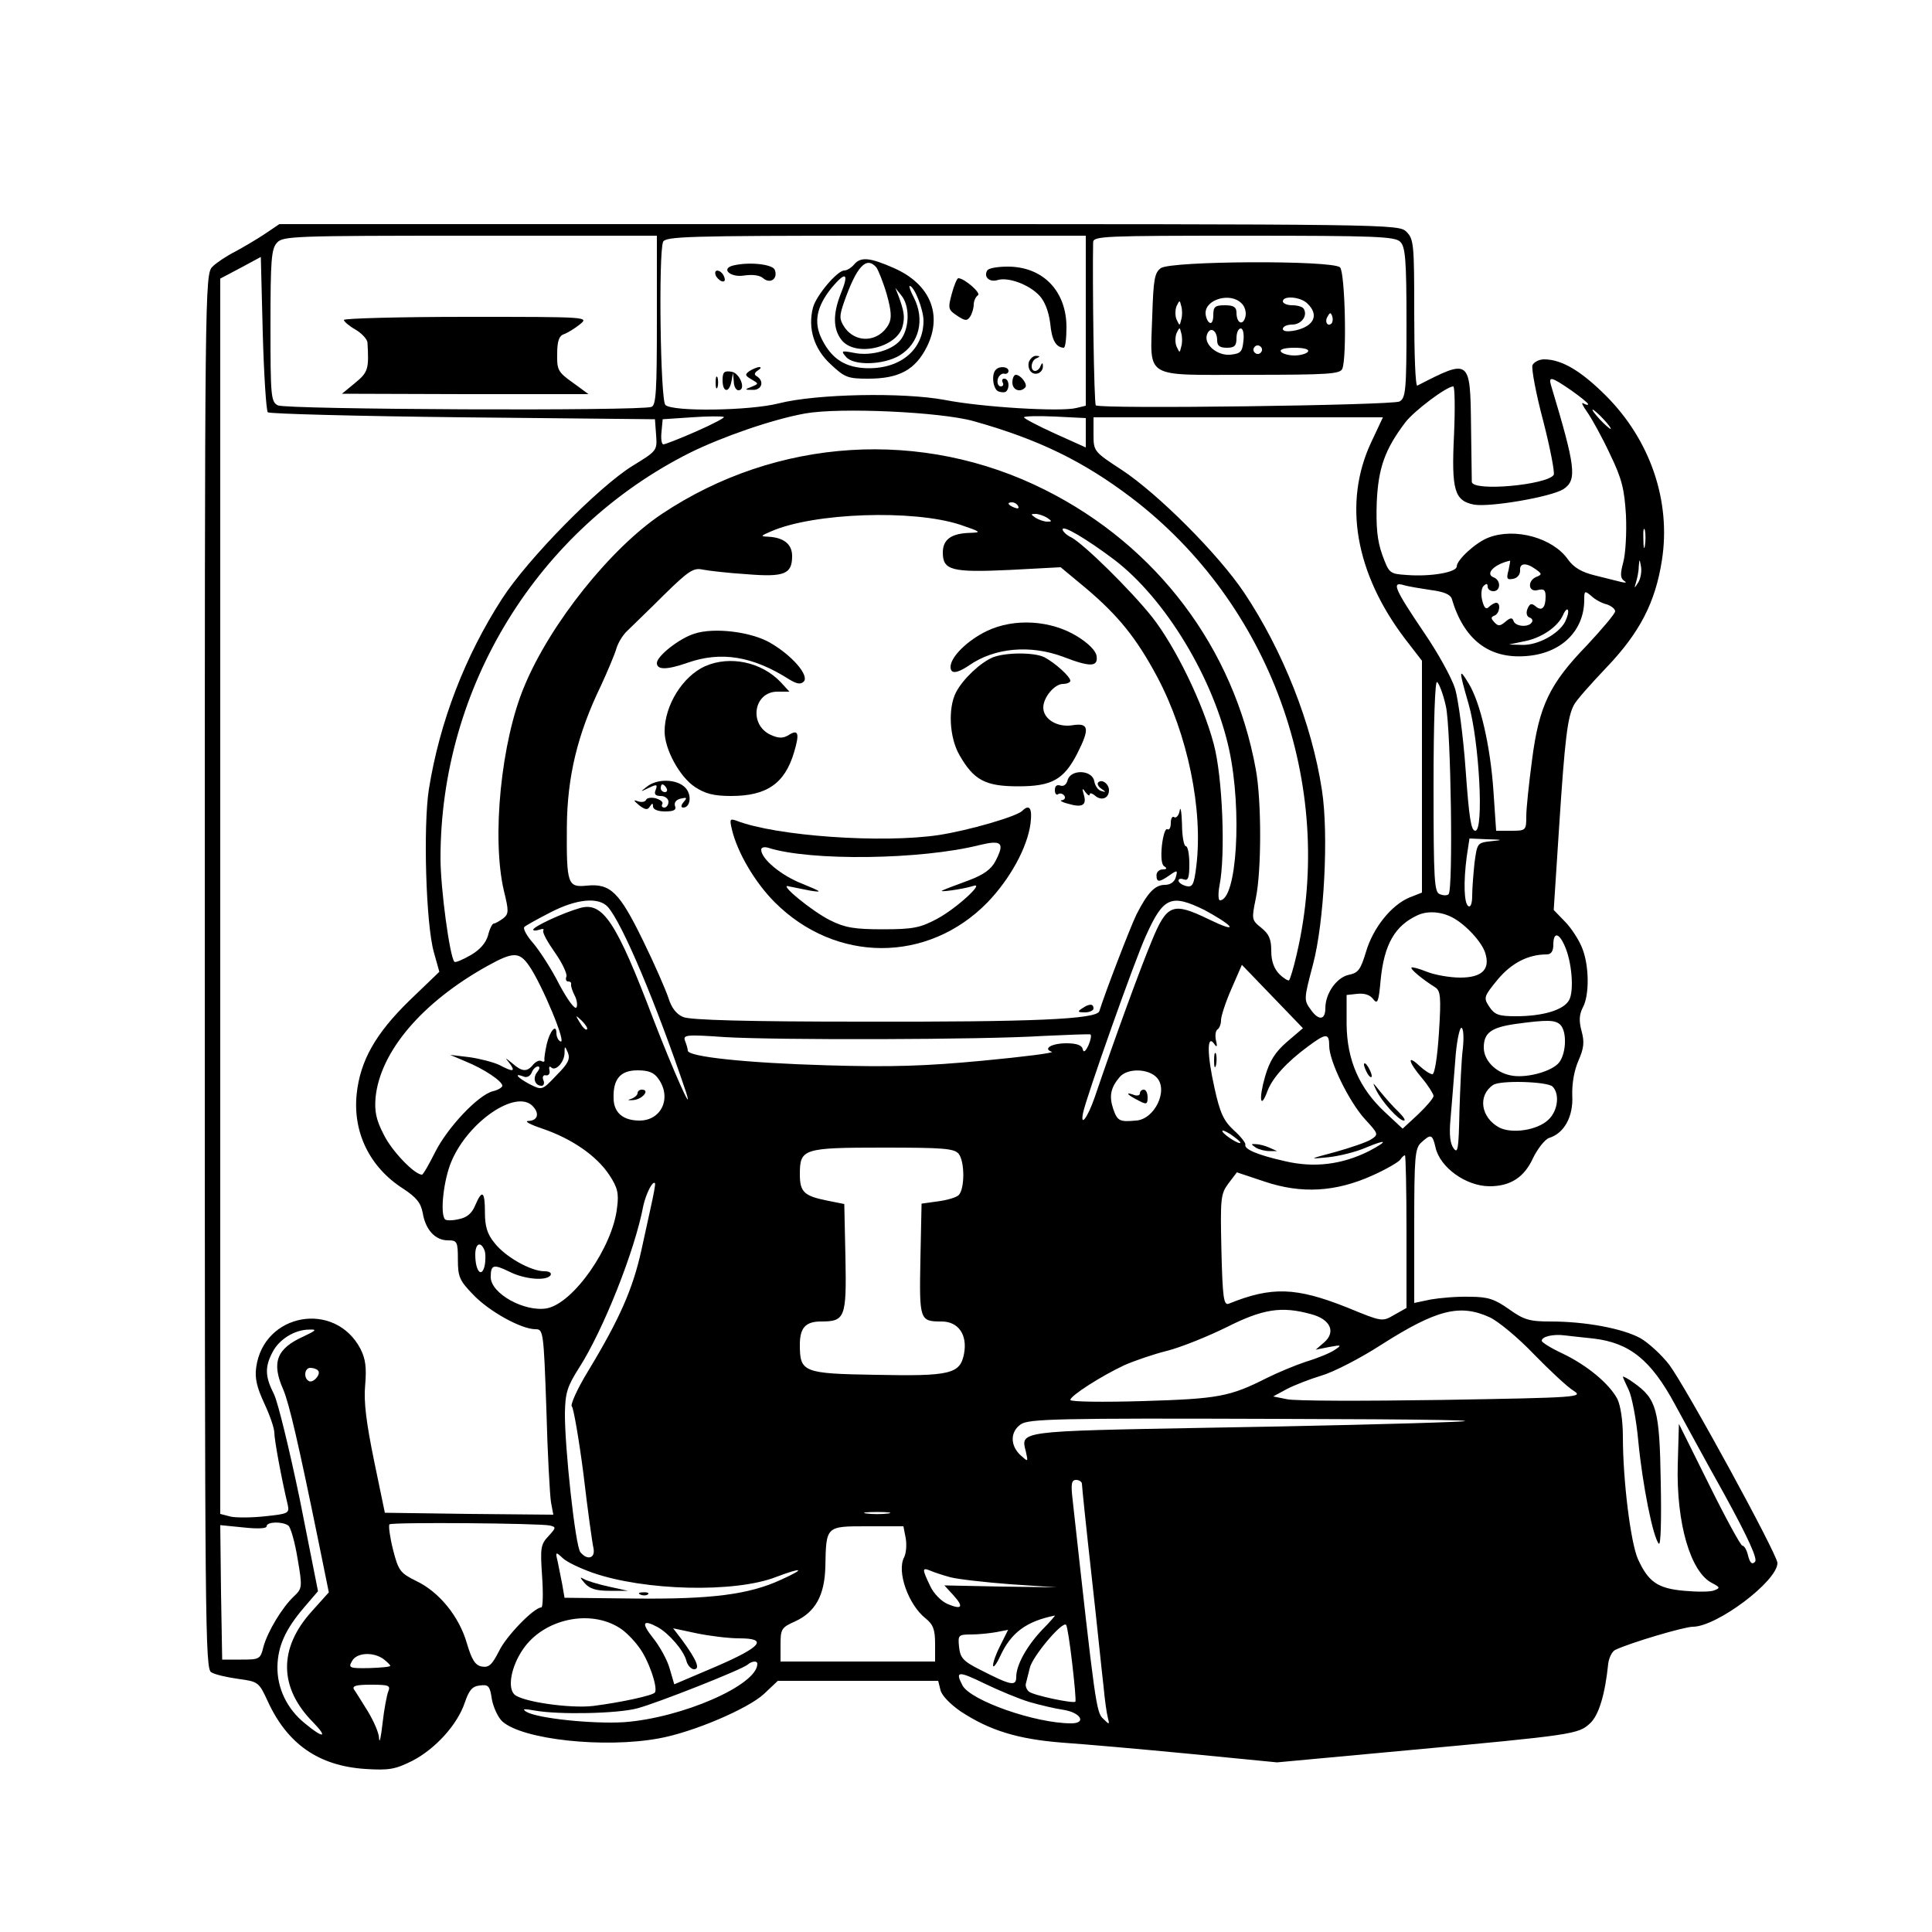 <?xml version="1.0" standalone="no"?>
<!DOCTYPE svg PUBLIC "-//W3C//DTD SVG 20010904//EN"
 "http://www.w3.org/TR/2001/REC-SVG-20010904/DTD/svg10.dtd">
<svg version="1.0" xmlns="http://www.w3.org/2000/svg"
 width="500pt" height="500pt" viewBox="0 0 500 500"
 preserveAspectRatio="xMidYMid meet">
<g transform="translate(0,500) scale(0.1,-0.1)"
fill="#000000" stroke="none">
<path d="M686 4395 c-21 -14 -55 -34 -77 -46 -22 -11 -49 -29 -59 -39 -20 -20
-20 -46 -20 -1825 0 -1708 1 -1805 17 -1813 10 -6 41 -13 70 -17 51 -7 53 -8
76 -58 51 -111 132 -167 252 -175 62 -4 78 -1 122 21 60 31 117 94 136 151 11
32 19 42 39 44 22 3 26 -1 31 -36 4 -21 16 -47 27 -57 52 -47 263 -70 405 -44
89 16 231 77 272 115 l36 34 207 0 208 0 6 -24 c3 -14 26 -37 52 -55 76 -50
149 -72 264 -81 58 -4 206 -17 330 -29 l225 -22 335 31 c433 40 445 42 475 70
23 21 39 76 47 154 2 16 10 32 18 36 40 19 179 60 201 60 62 0 219 118 219
165 0 22 -236 454 -280 513 -20 26 -54 57 -75 69 -46 25 -142 43 -232 43 -54
0 -69 4 -108 32 -37 26 -54 32 -102 32 -32 1 -77 -3 -100 -7 l-43 -9 0 200 c0
180 2 200 18 215 25 23 29 22 37 -12 11 -52 79 -101 140 -101 54 0 90 23 113
74 12 24 30 47 41 51 39 12 63 55 60 110 -1 31 5 65 16 90 14 32 16 48 8 77
-7 26 -6 42 3 60 18 32 17 111 -2 156 -8 20 -28 51 -44 67 l-29 30 14 215 c15
232 22 284 38 315 5 11 43 54 84 97 87 91 127 169 144 278 24 153 -30 311
-145 426 -65 65 -115 94 -160 94 -13 0 -26 -7 -30 -15 -3 -9 9 -74 28 -145 18
-70 30 -133 27 -139 -17 -26 -210 -44 -212 -18 0 6 -1 72 -2 146 -2 173 -3
173 -139 103 -5 -2 -8 82 -8 187 0 178 -1 192 -20 211 -20 20 -33 20 -1469 20
l-1448 0 -37 -25z m1014 -224 c0 -181 -2 -220 -14 -224 -27 -11 -948 -7 -967
4 -18 9 -19 25 -19 206 0 169 2 199 17 215 15 17 44 18 500 18 l483 0 0 -219z
m1110 -1 l0 -220 -25 -6 c-40 -10 -243 2 -340 21 -107 20 -332 16 -430 -9 -74
-19 -275 -22 -293 -4 -13 13 -18 391 -6 422 6 14 63 16 550 16 l544 0 0 -220z
m814 204 c13 -13 16 -46 16 -209 0 -175 -2 -195 -18 -204 -18 -10 -777 -20
-786 -10 -5 4 -9 326 -7 422 1 16 26 17 390 17 341 0 392 -2 405 -16z m-2931
-441 c5 -4 232 -10 505 -13 l497 -5 3 -41 c3 -40 2 -41 -60 -79 -88 -54 -272
-241 -339 -345 -96 -149 -161 -318 -189 -492 -15 -95 -8 -350 13 -423 l14 -50
-78 -75 c-87 -85 -127 -155 -136 -242 -10 -99 34 -189 120 -244 35 -23 46 -37
51 -63 7 -43 32 -71 65 -71 24 0 26 -3 26 -50 0 -44 4 -54 40 -91 41 -43 124
-89 161 -89 20 0 21 -6 28 -207 3 -115 9 -223 12 -241 l6 -32 -218 2 -218 3
-28 135 c-20 98 -27 152 -23 195 4 46 1 68 -12 94 -66 126 -251 93 -270 -48
-4 -28 2 -52 21 -93 14 -30 26 -64 26 -76 0 -18 18 -117 35 -188 4 -20 0 -22
-58 -28 -35 -4 -76 -4 -90 -1 l-27 7 0 1598 0 1599 53 28 52 28 5 -197 c3
-108 9 -200 13 -205z m3373 57 c24 -17 44 -33 44 -36 0 -3 -5 -2 -12 2 -7 4
-2 -6 10 -23 12 -17 39 -66 59 -109 31 -64 37 -91 41 -158 2 -45 -1 -99 -7
-121 -8 -30 -8 -41 2 -48 8 -5 5 -6 -8 -3 -11 3 -41 10 -68 17 -33 8 -54 20
-69 41 -39 56 -137 83 -205 57 -33 -12 -83 -58 -83 -75 0 -15 -67 -27 -130
-22 -44 3 -45 4 -63 53 -13 37 -16 72 -14 135 4 89 21 137 74 207 23 30 107
93 124 93 4 0 5 -56 2 -125 -7 -144 1 -171 52 -181 42 -7 199 20 231 40 36 24
32 56 -32 269 -7 24 1 22 52 -13z m-1546 -80 c168 -47 284 -104 408 -198 360
-274 530 -743 428 -1181 -8 -35 -17 -65 -20 -68 -2 -2 -14 5 -25 16 -14 14
-21 34 -21 60 0 31 -6 44 -26 60 -25 20 -25 22 -14 76 15 72 15 253 0 334 -57
314 -256 578 -545 723 -318 160 -695 136 -992 -62 -132 -88 -289 -284 -356
-446 -60 -142 -85 -392 -53 -529 13 -53 13 -60 -2 -72 -10 -7 -20 -13 -24 -13
-4 0 -11 -14 -15 -31 -6 -20 -21 -37 -45 -51 -21 -12 -40 -20 -42 -17 -12 12
-36 190 -36 268 0 443 251 851 645 1049 85 42 215 87 299 102 90 16 351 4 436
-20z m1630 5 c13 -14 21 -25 18 -25 -2 0 -15 11 -28 25 -13 14 -21 25 -18 25
2 0 15 -11 28 -25z m-2347 -31 c-43 -19 -82 -34 -86 -34 -5 0 -7 15 -5 33 l3
32 75 5 c41 3 79 3 83 1 5 -1 -27 -18 -70 -37z m1007 -4 l0 -38 -80 36 c-44
20 -80 39 -80 42 0 3 36 4 80 2 l80 -4 0 -38z m738 -26 c-72 -155 -41 -337 88
-507 l44 -57 0 -300 0 -300 -33 -13 c-47 -20 -94 -79 -112 -141 -14 -46 -20
-54 -45 -59 -31 -7 -60 -48 -60 -86 0 -31 -17 -33 -37 -5 -19 26 -19 27 5 118
29 109 41 338 23 452 -26 171 -101 360 -201 510 -67 100 -223 256 -317 318
-72 47 -73 48 -73 92 l0 44 374 0 375 0 -31 -66z m-913 -164 c3 -6 -1 -7 -9
-4 -18 7 -21 14 -7 14 6 0 13 -4 16 -10z m-150 -48 c53 -18 56 -20 27 -21 -50
-1 -72 -17 -72 -51 0 -46 23 -52 173 -45 l132 7 65 -54 c84 -71 131 -129 185
-230 79 -149 119 -344 101 -490 -6 -49 -10 -55 -27 -51 -10 3 -19 9 -19 14 0
5 6 6 14 3 11 -4 14 5 14 40 0 25 -4 46 -9 46 -5 0 -10 26 -10 58 -1 31 -4 47
-6 34 -2 -12 -9 -20 -14 -17 -5 4 -9 -3 -9 -15 0 -12 -4 -19 -9 -16 -5 3 -11
-16 -14 -42 -3 -30 -1 -50 6 -54 8 -5 7 -8 -4 -8 -9 0 -16 -7 -16 -15 0 -19 7
-19 34 0 20 14 21 13 16 -5 -3 -12 -14 -20 -28 -20 -26 0 -45 -20 -74 -77 -16
-33 -80 -199 -96 -250 -7 -21 -173 -28 -615 -27 -294 0 -444 4 -462 12 -17 7
-30 23 -38 49 -7 21 -36 88 -66 149 -61 125 -84 148 -145 142 -50 -5 -53 3
-52 152 1 131 28 241 88 365 18 39 36 82 40 96 4 14 16 35 28 46 12 12 55 53
95 93 64 63 77 71 100 66 15 -3 66 -9 114 -12 98 -8 118 0 118 47 0 31 -22 48
-62 50 -21 1 -20 2 8 14 110 48 367 57 489 17z m225 18 c13 -9 13 -10 0 -10
-8 0 -22 5 -30 10 -13 9 -13 10 0 10 8 0 22 -5 30 -10z m173 -108 c133 -101
258 -308 298 -492 34 -157 20 -390 -24 -390 -4 0 -5 17 -1 38 16 79 8 283 -15
367 -28 106 -100 253 -160 329 -56 70 -175 187 -208 205 -13 6 -23 16 -23 21
0 12 61 -24 133 -78z m1374 36 c-2 -13 -4 -5 -4 17 -1 22 1 32 4 23 2 -10 2
-28 0 -40z m-353 -64 c-6 -22 -4 -25 12 -22 11 2 18 11 18 21 -2 20 15 22 40
4 17 -12 17 -14 2 -20 -24 -10 -21 -41 4 -34 16 4 20 0 20 -17 0 -29 -10 -39
-26 -25 -11 9 -15 7 -21 -7 -4 -10 -2 -19 5 -22 7 -2 10 -8 6 -13 -8 -13 -42
-11 -47 4 -3 9 -8 9 -21 -2 -14 -12 -19 -12 -29 -1 -9 10 -9 13 1 17 13 5 17
33 4 33 -4 0 -13 -5 -19 -11 -7 -7 -12 -3 -17 17 -4 15 -2 32 3 37 8 8 11 7
11 -1 0 -7 7 -12 15 -12 19 0 20 29 0 36 -22 9 2 34 43 43 1 1 -1 -11 -4 -25z
m336 -31 c-11 -17 -11 -17 -6 0 3 10 7 28 7 40 2 22 2 22 6 0 2 -12 -1 -30 -7
-40z m-537 -20 c32 -4 50 -11 54 -22 31 -106 96 -156 191 -149 92 6 152 65
152 146 0 23 1 24 18 10 9 -9 27 -19 40 -22 12 -4 22 -12 22 -18 0 -6 -33 -45
-73 -88 -97 -100 -124 -157 -142 -296 -8 -60 -15 -126 -15 -146 0 -37 -1 -38
-39 -38 l-39 0 -7 103 c-8 117 -34 229 -64 278 -26 43 -26 36 0 -54 27 -94 40
-327 17 -327 -11 0 -16 33 -25 158 -6 86 -19 181 -27 209 -9 29 -45 94 -80
145 -77 114 -85 133 -54 124 13 -4 45 -9 71 -13z m347 -83 c-17 -31 -70 -60
-110 -59 l-35 1 38 8 c45 8 88 37 102 68 5 12 11 18 13 13 2 -6 -2 -19 -8 -31z
m-308 -218 c13 -58 19 -474 7 -486 -3 -4 -14 -4 -23 0 -14 5 -16 35 -16 281 0
167 4 272 9 268 5 -3 16 -31 23 -63z m117 -349 c-36 -4 -36 -5 -43 -56 -3 -29
-6 -67 -6 -85 0 -20 -4 -31 -10 -27 -11 7 -13 61 -4 129 l7 46 46 -2 c41 -1
42 -2 10 -5z m-2286 -170 c38 -43 125 -250 202 -478 23 -72 -35 60 -84 187
-96 253 -131 305 -190 288 -43 -12 -121 -48 -121 -56 0 -3 7 -3 16 0 8 3 13 2
10 -2 -3 -5 11 -30 30 -57 19 -27 32 -55 30 -62 -3 -7 -1 -13 4 -13 6 0 9 -3
8 -7 -1 -5 3 -17 9 -29 6 -11 8 -25 5 -31 -4 -7 -23 19 -45 60 -20 40 -51 87
-67 106 -17 19 -27 38 -23 42 4 4 35 21 68 38 68 35 124 40 148 14z m1544 -8
c28 -15 57 -33 64 -41 7 -9 -16 -1 -53 17 -93 45 -108 40 -148 -58 -28 -67
-93 -244 -147 -403 -18 -52 -38 -79 -30 -40 8 40 135 399 163 459 45 100 65
108 151 66z m641 -19 c35 -18 78 -65 86 -93 13 -42 -9 -63 -65 -63 -27 0 -66
7 -86 15 -20 8 -38 13 -40 11 -4 -4 29 -31 61 -51 14 -9 16 -24 10 -117 -4
-63 -11 -108 -17 -108 -6 0 -21 10 -34 22 -33 31 -28 9 7 -32 16 -19 29 -40
30 -46 0 -6 -18 -27 -40 -48 l-40 -37 -45 42 c-67 62 -99 135 -100 228 l0 76
28 3 c19 2 33 -3 41 -14 11 -14 14 -7 19 49 9 93 37 142 97 169 25 11 59 9 88
-6z m291 -73 c19 -41 25 -117 12 -141 -14 -26 -68 -42 -138 -42 -45 0 -55 4
-69 25 -15 23 -14 26 22 70 36 43 79 65 127 65 11 0 17 8 17 25 0 33 14 32 29
-2z m-2680 -52 c33 -47 100 -207 81 -196 -6 3 -10 13 -10 21 0 26 -17 6 -25
-28 -4 -18 -7 -37 -6 -41 1 -5 -3 -6 -8 -3 -5 3 -14 -1 -21 -9 -16 -20 -29
-19 -54 3 -20 16 -20 16 -7 0 16 -22 9 -23 -27 -4 -15 7 -49 16 -77 20 l-50 6
40 -17 c47 -19 95 -51 95 -63 0 -4 -11 -11 -24 -14 -38 -9 -118 -94 -150 -158
-16 -32 -31 -58 -34 -58 -19 0 -77 60 -98 102 -21 40 -25 62 -22 98 12 119
121 247 291 341 65 36 81 36 106 0z m1962 -197 c-31 -27 -45 -49 -57 -90 -17
-59 -12 -87 6 -38 13 35 51 76 104 115 48 36 56 36 56 2 0 -39 51 -144 93
-190 35 -38 35 -39 15 -52 -11 -7 -52 -21 -91 -32 -71 -19 -71 -19 -20 -14 29
3 73 14 98 25 55 23 59 18 8 -9 -70 -35 -142 -44 -218 -26 -71 16 -106 31
-102 43 1 4 -12 21 -30 37 -26 24 -36 45 -50 110 -19 84 -20 140 -1 114 7 -11
9 -8 5 8 -3 13 -1 26 4 29 5 3 9 14 9 24 0 10 12 47 27 81 l27 62 79 -82 79
-82 -41 -35z m-1812 32 c-3 -3 -11 5 -18 17 -13 21 -12 21 5 5 10 -10 16 -20
13 -22z m2519 12 c19 -19 15 -82 -7 -102 -24 -22 -86 -37 -122 -29 -39 8 -69
39 -69 72 0 38 19 52 82 61 80 11 103 11 116 -2z m-252 -60 c-4 -29 -7 -104
-9 -165 -2 -96 -4 -110 -15 -95 -9 12 -12 35 -8 77 3 33 8 99 12 148 3 48 11
87 16 87 5 0 7 -22 4 -52z m-969 7 c-8 -17 -13 -20 -15 -10 -2 10 -16 15 -42
15 -38 0 -62 -14 -38 -22 7 -3 -73 -13 -178 -23 -148 -14 -236 -17 -404 -12
-207 6 -360 22 -360 38 0 4 -3 15 -7 25 -6 16 2 17 103 10 133 -8 667 -7 824
3 63 3 118 5 122 4 3 -2 1 -14 -5 -28z m-1377 -78 c-37 -39 -37 -39 -69 -23
-32 17 -43 30 -16 20 8 -4 17 1 21 10 3 9 11 16 16 16 6 0 5 -6 -2 -15 -12
-15 -6 -35 12 -35 5 0 8 7 4 15 -3 8 0 14 7 12 7 -1 11 5 9 13 -2 8 0 12 4 8
11 -12 34 12 35 36 0 20 1 20 9 1 6 -16 0 -28 -30 -58z m264 -9 c35 -49 8
-108 -49 -108 -42 0 -66 20 -67 56 -2 51 17 74 62 74 29 0 43 -6 54 -22z
m1290 3 c30 -33 -6 -108 -54 -111 -43 -4 -48 -1 -59 30 -11 33 -7 55 17 83 20
23 74 22 96 -2z m1024 -23 c19 -19 14 -63 -11 -86 -28 -27 -94 -37 -127 -20
-48 26 -56 83 -16 110 18 13 141 9 154 -4z m-2640 -50 c19 -19 14 -38 -10 -39
-13 0 3 -9 36 -20 76 -26 140 -70 173 -120 21 -32 25 -47 20 -84 -11 -102
-113 -248 -182 -261 -57 -10 -145 38 -145 81 0 32 7 34 48 14 39 -20 97 -25
107 -9 3 6 -4 10 -16 10 -35 0 -101 37 -129 73 -19 23 -25 43 -25 79 0 55 -7
61 -25 19 -8 -20 -21 -32 -42 -36 -16 -4 -32 -4 -36 -1 -14 14 -4 104 17 152
44 102 166 185 209 142z m1832 -95 c0 -7 -39 17 -46 28 -3 6 5 3 20 -6 14 -10
26 -19 26 -22z m-729 -29 c16 -20 16 -91 0 -107 -6 -6 -30 -13 -53 -16 l-43
-6 -3 -144 c-3 -158 -2 -161 55 -161 43 0 67 -34 58 -83 -10 -53 -35 -59 -230
-55 -187 3 -195 7 -195 78 0 44 15 60 55 60 62 0 66 10 63 165 l-3 139 -45 9
c-59 12 -70 22 -70 68 0 66 8 69 214 69 157 0 185 -2 197 -16z m1159 -201 l0
-198 -32 -18 c-31 -18 -31 -18 -121 19 -133 53 -196 55 -307 10 -13 -5 -16 15
-19 138 -3 135 -2 146 18 173 l22 29 72 -24 c95 -32 184 -27 279 16 36 16 68
35 72 41 4 6 9 11 12 11 2 0 4 -89 4 -197z m-1957 57 c-8 -36 -18 -83 -23
-105 -22 -100 -56 -178 -139 -315 -28 -46 -46 -87 -41 -90 4 -3 18 -82 30
-175 11 -94 23 -180 26 -192 5 -26 -16 -32 -34 -10 -13 15 -41 274 -40 361 1
51 6 68 36 115 63 98 145 304 167 421 7 31 24 65 30 58 2 -2 -4 -32 -12 -68z
m-429 -106 c3 -8 3 -27 0 -41 -8 -31 -24 -12 -24 30 0 29 14 36 24 11z m2139
-165 c50 -13 65 -46 34 -73 l-22 -19 35 7 c32 6 33 5 15 -7 -11 -8 -45 -22
-75 -31 -30 -10 -75 -29 -101 -42 -97 -49 -126 -54 -321 -60 -104 -3 -188 -2
-188 3 0 11 82 63 140 90 25 11 74 28 110 37 36 9 105 37 154 61 95 48 143 55
219 34z m462 -8 c22 -10 74 -53 115 -96 41 -42 87 -85 102 -94 27 -17 14 -18
-340 -24 -202 -3 -383 -3 -402 2 l-35 7 35 19 c19 10 60 26 90 35 31 9 101 45
155 80 143 91 203 106 280 71z m-3070 -50 c-69 -31 -83 -67 -52 -137 16 -38
40 -143 92 -397 l26 -128 -44 -49 c-87 -96 -85 -198 3 -287 40 -41 27 -43 -21
-3 -46 37 -72 91 -71 147 1 53 21 97 69 153 l36 42 -47 237 c-27 130 -57 253
-67 273 -23 45 -24 70 -4 108 17 34 58 59 95 59 21 1 19 -2 -15 -18z m3338 -5
c95 -11 150 -56 212 -171 21 -38 78 -144 128 -233 63 -115 86 -167 79 -174 -8
-8 -13 -3 -18 16 -3 14 -10 26 -15 26 -4 0 -43 71 -86 158 l-78 157 -3 -106
c-4 -151 33 -278 89 -306 21 -11 21 -13 5 -19 -9 -4 -44 -4 -77 -1 -69 6 -93
23 -120 82 -19 43 -39 204 -39 317 0 41 -6 80 -14 97 -21 40 -79 88 -142 118
-30 14 -54 29 -54 33 0 11 29 18 60 14 14 -2 46 -5 73 -8z m-3300 -83 c9 -9
-13 -34 -24 -27 -14 8 -11 34 4 34 8 0 17 -3 20 -7z m2932 -133 c-93 -4 -376
-11 -628 -15 -494 -9 -486 -8 -472 -62 6 -27 6 -27 -14 -9 -27 25 -27 61 1 80
20 14 97 16 653 14 422 -1 574 -4 460 -8z m-955 -160 c0 -6 11 -113 25 -238
14 -125 27 -254 31 -287 3 -33 8 -69 11 -80 5 -19 4 -19 -12 -3 -18 16 -21 40
-79 566 -5 42 -3 52 9 52 8 0 15 -5 15 -10z m-502 -77 c-16 -2 -40 -2 -55 0
-16 2 -3 4 27 4 30 0 43 -2 28 -4z m-1552 -31 c6 -4 17 -42 24 -85 13 -75 12
-78 -9 -98 -31 -29 -68 -91 -79 -130 -8 -33 -10 -34 -58 -34 l-49 0 -3 174 -2
174 60 -6 c37 -4 60 -3 60 3 0 12 40 13 56 2z m677 0 c17 -4 16 -6 -4 -28 -20
-21 -21 -31 -16 -104 3 -44 2 -80 -2 -80 -19 0 -92 -75 -110 -114 -18 -35 -26
-42 -44 -39 -17 3 -26 17 -39 61 -20 69 -72 133 -132 161 -40 20 -45 26 -59
81 -8 32 -12 62 -9 65 6 6 388 3 415 -3z m921 -33 c3 -17 1 -39 -4 -49 -20
-37 11 -123 55 -158 20 -16 25 -29 25 -66 l0 -46 -200 0 -200 0 0 43 c0 41 2
45 38 61 52 24 76 67 78 141 2 106 1 105 108 105 l94 0 6 -31z m-811 -89 c134
-47 369 -53 476 -11 69 26 77 22 13 -7 -84 -39 -182 -51 -379 -49 l-182 2 -6
35 c-4 19 -9 46 -12 60 -6 24 -5 25 14 7 11 -10 45 -26 76 -37z m927 -12 c19
-5 89 -13 155 -18 l120 -8 -146 2 -145 3 23 -25 c28 -31 23 -39 -15 -23 -16 7
-36 27 -45 47 -21 44 -21 48 1 39 9 -4 33 -12 52 -17z m-855 -132 c13 -8 35
-30 48 -48 25 -32 50 -105 42 -118 -5 -8 -89 -26 -160 -35 -60 -7 -185 11
-204 30 -18 18 -8 72 22 116 53 79 174 106 252 55z m1093 -3 c-41 -43 -68 -92
-68 -123 0 -25 -14 -22 -94 19 -44 22 -51 31 -54 59 -3 30 -2 32 31 32 19 0
48 3 65 6 l31 6 -19 -38 c-11 -21 -20 -45 -20 -54 0 -8 9 3 19 25 28 60 67 89
141 104 2 1 -12 -16 -32 -36z m-996 6 c29 -16 67 -60 74 -86 3 -13 13 -23 20
-23 17 0 7 24 -31 76 l-23 30 61 -13 c34 -7 83 -13 110 -13 76 0 58 -22 -60
-73 l-108 -46 -12 41 c-6 22 -26 58 -43 79 -31 39 -27 49 12 28z m1073 -95 c6
-52 10 -96 8 -98 -6 -5 -107 16 -120 26 -6 5 -10 15 -8 21 2 7 6 25 10 40 6
29 84 122 94 112 3 -3 10 -49 16 -101z m-1782 12 c9 -7 17 -15 17 -17 0 -3
-25 -5 -55 -6 -51 -1 -54 1 -44 18 11 22 55 25 82 5z m967 -12 c0 -55 -195
-140 -345 -151 -83 -5 -225 10 -253 27 -12 8 -6 8 23 3 61 -11 214 -8 265 6
52 14 270 100 285 113 10 9 25 11 25 2z m705 -99 c28 -8 66 -17 87 -20 45 -7
61 -35 20 -35 -93 0 -260 59 -281 98 -20 38 -11 38 57 5 37 -18 90 -40 117
-48z m-1660 28 c-4 -10 -11 -47 -15 -83 -4 -36 -8 -54 -9 -39 0 14 -14 45 -29
70 -15 24 -31 50 -36 57 -5 9 6 12 44 12 46 0 51 -2 45 -17z"/>
<path d="M890 4172 c0 -4 14 -16 30 -25 17 -10 30 -25 31 -33 4 -69 2 -77 -32
-105 l-34 -28 319 -1 319 0 -41 30 c-38 27 -41 33 -40 75 0 32 5 46 17 50 9 3
27 14 41 25 25 20 25 20 -292 20 -175 0 -318 -4 -318 -8z"/>
<path d="M2210 4315 c-7 -8 -18 -15 -25 -15 -18 0 -73 -65 -81 -96 -14 -54 3
-107 45 -146 37 -35 45 -38 98 -38 80 0 122 23 152 83 41 83 8 162 -85 203
-63 28 -87 30 -104 9z m58 -7 c5 -7 18 -39 27 -70 12 -43 13 -62 5 -77 -25
-47 -86 -51 -115 -7 -13 20 -13 28 -1 63 33 94 58 121 84 91z m-92 -68 c-21
-53 -20 -92 2 -120 36 -45 144 -20 158 36 6 24 4 38 -11 79 l-8 20 16 -20 c21
-26 21 -79 1 -110 -19 -30 -78 -48 -125 -38 -31 6 -33 5 -20 -10 19 -24 97
-22 139 3 51 31 66 93 37 150 -9 17 -13 30 -11 30 12 0 36 -61 36 -90 0 -74
-58 -124 -144 -123 -57 1 -93 23 -119 75 -22 44 -14 84 25 133 37 44 46 39 24
-15z"/>
<path d="M1898 4313 c-34 -8 -8 -32 28 -26 21 3 40 1 49 -7 19 -16 39 -1 30
22 -6 14 -65 21 -107 11z"/>
<path d="M2555 4300 c-10 -16 5 -31 26 -25 27 9 82 -11 109 -40 14 -15 24 -41
28 -72 4 -44 15 -62 35 -63 4 0 7 24 7 53 0 94 -61 157 -152 157 -26 0 -50 -4
-53 -10z"/>
<path d="M1852 4288 c2 -6 10 -14 16 -16 7 -2 10 2 6 12 -7 18 -28 22 -22 4z"/>
<path d="M2463 4239 c-10 -37 -9 -41 14 -56 21 -14 26 -14 34 -2 5 8 9 22 9
31 0 9 5 20 11 24 9 5 -35 44 -51 44 -3 0 -11 -18 -17 -41z"/>
<path d="M2663 4064 c-3 -8 -1 -20 5 -26 12 -12 32 -2 31 15 0 9 -2 9 -6 0 -2
-7 -9 -13 -14 -13 -14 0 -11 28 4 33 9 4 9 6 -1 6 -7 1 -15 -6 -19 -15z"/>
<path d="M1940 4040 c-13 -9 -12 -12 5 -22 19 -11 19 -11 0 -19 -19 -7 -18 -8
3 -8 23 -1 31 22 11 35 -8 4 -7 9 2 15 8 5 10 9 4 9 -5 0 -17 -5 -25 -10z"/>
<path d="M2577 4043 c-12 -12 -7 -51 7 -56 8 -3 17 -3 20 0 10 10 7 33 -5 33
-5 0 -7 -4 -4 -10 3 -5 1 -10 -5 -10 -6 0 -10 8 -8 18 2 9 10 16 16 15 7 -2
12 2 12 7 0 11 -23 14 -33 3z"/>
<path d="M1870 4016 c0 -32 17 -34 23 -3 l4 22 2 -22 c0 -13 6 -23 12 -23 21
0 4 45 -18 48 -19 3 -23 -1 -23 -22z"/>
<path d="M1852 4010 c0 -14 2 -19 5 -12 2 6 2 18 0 25 -3 6 -5 1 -5 -13z"/>
<path d="M2620 4010 c0 -19 20 -27 33 -13 8 7 -11 33 -24 33 -5 0 -9 -9 -9
-20z"/>
<path d="M3004 4306 c-16 -12 -19 -29 -22 -124 -5 -165 -26 -152 252 -152 204
0 235 2 240 16 12 30 7 249 -6 262 -19 19 -438 17 -464 -2z m209 -91 c9 -8 13
-24 10 -35 -6 -24 -23 -17 -23 11 0 14 -7 19 -30 19 -26 0 -30 -4 -30 -26 0
-14 -4 -23 -10 -19 -5 3 -10 15 -10 25 0 36 65 54 93 25z m171 -1 c30 -29 17
-58 -31 -69 -21 -4 -33 -3 -33 4 0 6 11 11 24 11 24 0 41 23 30 41 -3 5 -16 9
-30 9 -13 0 -24 5 -24 10 0 16 47 12 64 -6z m-327 -41 c-4 -17 -4 -17 -12 0
-4 9 -4 25 0 35 8 16 8 16 12 0 3 -10 3 -26 0 -35z m389 -10 c-10 -10 -19 5
-10 18 6 11 8 11 12 0 2 -7 1 -15 -2 -18z m-389 -60 c-4 -17 -4 -17 -12 0 -4
9 -4 25 0 35 8 16 8 16 12 0 3 -10 3 -26 0 -35z m93 16 c0 -14 7 -19 25 -19
20 0 25 5 25 25 0 14 5 25 11 25 6 0 9 -14 7 -32 -3 -29 -7 -33 -34 -36 -35
-3 -70 28 -60 53 8 21 26 10 26 -16z m114 -30 c-3 -5 -10 -7 -15 -3 -5 3 -7
10 -3 15 3 5 10 7 15 3 5 -3 7 -10 3 -15z m121 1 c-3 -5 -19 -10 -35 -10 -16
0 -32 5 -35 10 -4 6 10 10 35 10 25 0 39 -4 35 -10z"/>
<path d="M2554 3367 c-50 -24 -94 -67 -94 -93 0 -19 17 -17 48 4 66 46 159 54
244 22 70 -27 90 -26 86 2 -2 14 -21 33 -50 51 -68 42 -163 48 -234 14z"/>
<path d="M1797 3360 c-39 -12 -97 -58 -97 -76 0 -18 26 -18 80 1 86 30 168 17
262 -43 20 -12 30 -14 38 -6 15 15 -29 67 -86 100 -49 29 -146 41 -197 24z"/>
<path d="M2570 3299 c-32 -13 -78 -56 -96 -91 -21 -41 -17 -117 9 -162 37 -65
67 -81 152 -81 87 0 118 17 153 85 33 65 30 80 -13 73 -39 -6 -75 16 -75 46 0
26 29 61 51 61 10 0 19 4 19 8 0 11 -39 46 -67 61 -26 13 -99 13 -133 0z"/>
<path d="M1825 3276 c-58 -26 -105 -101 -105 -169 0 -46 39 -118 79 -144 26
-17 48 -23 93 -23 92 0 139 32 163 113 15 50 11 61 -15 44 -14 -8 -25 -8 -45
1 -58 26 -45 112 17 112 l31 0 -22 24 c-50 53 -132 70 -196 42z"/>
<path d="M2763 2981 c-3 -12 -11 -17 -19 -14 -9 3 -14 -1 -14 -12 0 -9 4 -14
9 -10 5 3 12 1 16 -5 3 -5 0 -10 -7 -11 -7 0 0 -5 16 -9 37 -11 49 -4 41 23
-5 17 -4 19 4 7 6 -8 11 -11 11 -6 0 5 7 3 15 -4 16 -13 35 -6 35 15 0 16 -18
30 -28 20 -3 -3 0 -11 8 -16 13 -9 13 -10 0 -6 -8 2 -16 13 -18 25 -5 30 -61
32 -69 3z"/>
<path d="M1674 2964 c-18 -14 -18 -14 5 -3 21 10 23 9 18 -5 -5 -11 -1 -16 13
-16 11 0 20 -7 20 -15 0 -8 -5 -15 -11 -15 -5 0 -8 4 -5 9 3 5 -4 11 -17 15
-12 3 -23 1 -25 -4 -2 -5 -11 -7 -20 -4 -14 5 -13 3 2 -10 16 -12 22 -13 28
-3 6 9 8 9 8 0 0 -8 13 -13 31 -13 23 0 30 4 26 14 -3 8 2 16 14 19 17 4 18 3
8 -9 -7 -8 -7 -14 -1 -14 19 0 23 33 6 51 -21 23 -73 25 -100 3z m51 -4 c3 -5
1 -10 -4 -10 -6 0 -11 5 -11 10 0 6 2 10 4 10 3 0 8 -4 11 -10z"/>
<path d="M2645 2901 c-17 -15 -138 -50 -215 -62 -146 -22 -421 -3 -524 37 -17
6 -18 4 -12 -22 14 -60 60 -138 111 -189 158 -158 396 -158 550 -1 59 61 104
143 112 205 5 40 -3 51 -22 32z m-69 -130 c-11 -21 -31 -35 -68 -49 -29 -11
-60 -22 -68 -26 -18 -7 54 3 78 11 34 12 -44 -59 -93 -85 -43 -23 -62 -27
-140 -27 -73 0 -98 4 -136 23 -47 23 -138 98 -107 88 9 -2 34 -7 55 -11 33 -5
30 -3 -21 18 -54 21 -106 64 -106 88 0 6 8 8 18 5 109 -35 397 -31 547 7 58
14 66 6 41 -42z"/>
<path d="M2800 2390 c-12 -8 -11 -10 8 -10 12 0 22 5 22 10 0 13 -11 13 -30 0z"/>
<path d="M3530 2245 c0 -5 5 -17 10 -25 5 -8 10 -10 10 -5 0 6 -5 17 -10 25
-5 8 -10 11 -10 5z"/>
<path d="M3561 2180 c14 -30 59 -80 72 -80 6 0 -1 10 -14 23 -13 12 -34 36
-47 52 -20 25 -21 26 -11 5z"/>
<path d="M3142 2255 c0 -16 2 -22 5 -12 2 9 2 23 0 30 -3 6 -5 -1 -5 -18z"/>
<path d="M3250 2030 c8 -5 24 -9 35 -9 l20 0 -20 9 c-11 5 -27 9 -35 9 -13 1
-13 0 0 -9z"/>
<path d="M1650 2171 c0 -5 -8 -12 -17 -15 -11 -3 -8 -4 6 -3 24 2 44 27 22 27
-6 0 -11 -4 -11 -9z"/>
<path d="M2950 2170 c0 -5 -8 -7 -17 -3 -23 8 -15 -1 15 -16 19 -10 22 -9 22
9 0 11 -4 20 -10 20 -5 0 -10 -4 -10 -10z"/>
<path d="M4200 1437 c0 -2 7 -17 15 -34 8 -16 20 -77 25 -134 11 -113 38 -248
53 -264 5 -6 7 59 5 160 -3 187 -11 214 -68 255 -16 12 -30 19 -30 17z"/>
<path d="M1513 903 c13 -15 30 -20 65 -20 l47 0 -50 11 c-27 6 -57 15 -65 20
-10 6 -9 3 3 -11z"/>
<path d="M1658 873 c7 -3 16 -2 19 1 4 3 -2 6 -13 5 -11 0 -14 -3 -6 -6z"/>
</g>
</svg>
